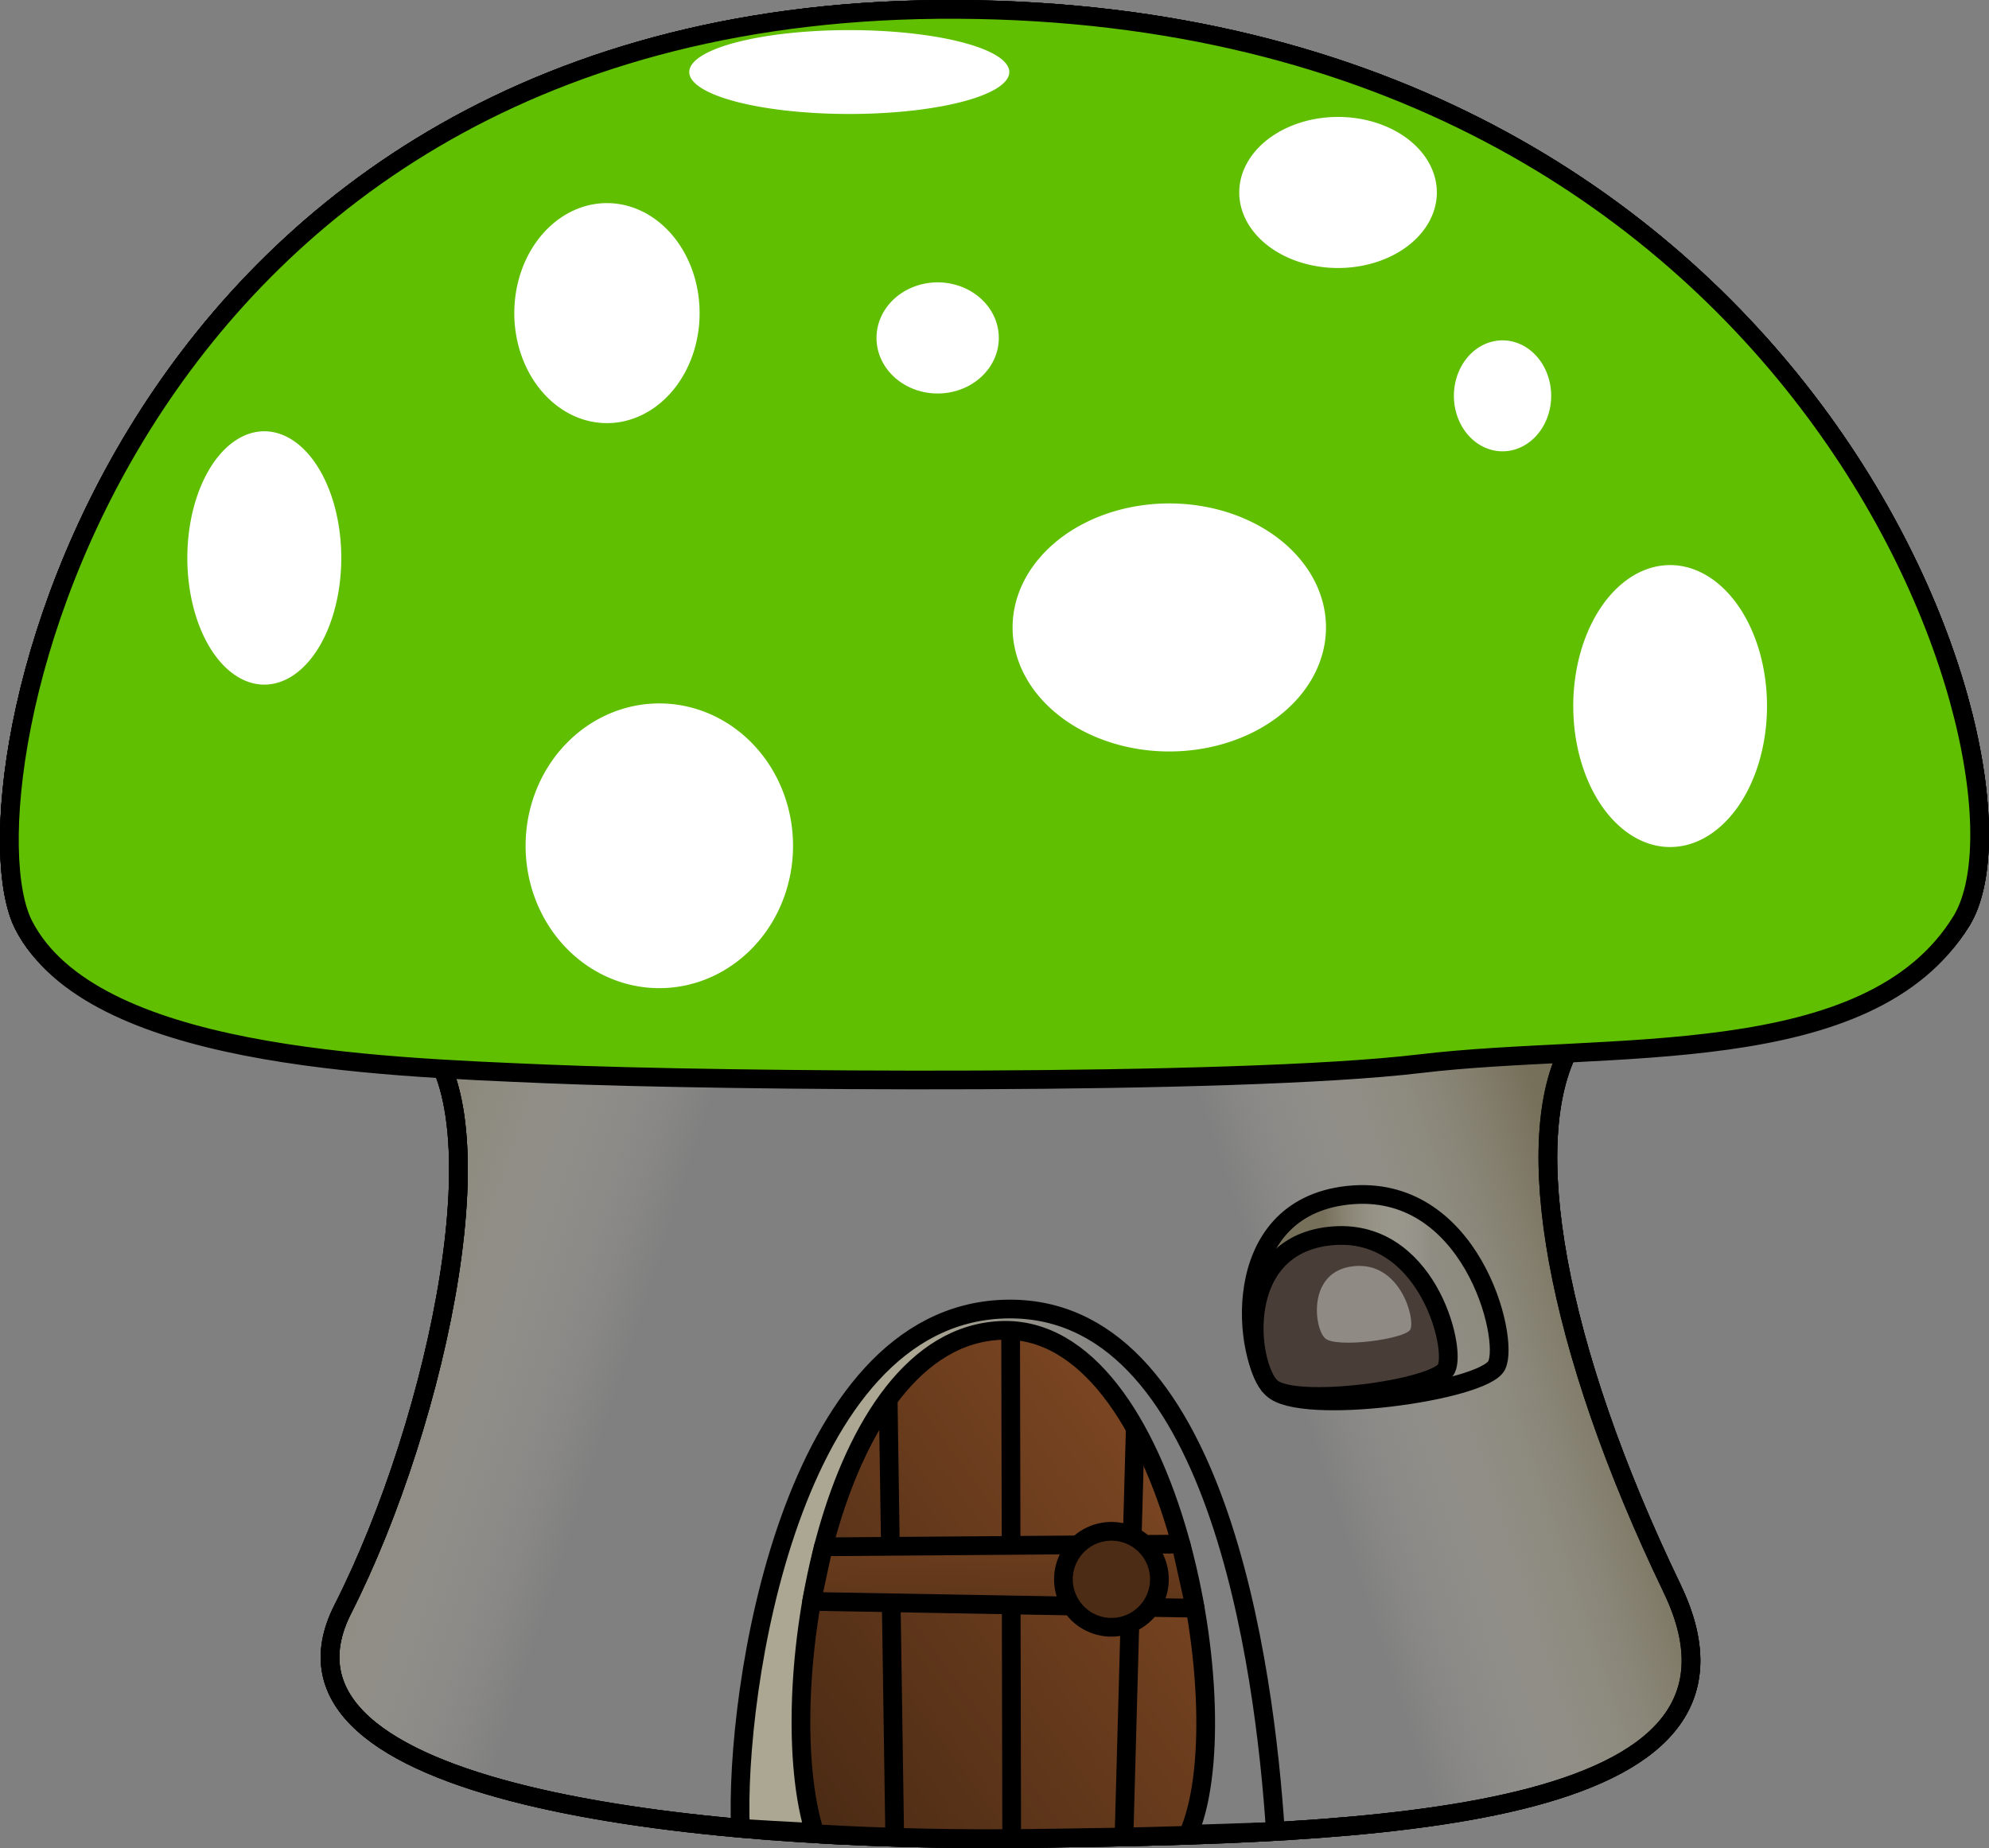 <?xml version="1.0" encoding="UTF-8"?>
<svg viewBox="0 0 425.04 394.96" xmlns="http://www.w3.org/2000/svg" xmlns:xlink="http://www.w3.org/1999/xlink">
 <rect x="0" y="0" width="425.04" height="394.96" fill="#808080" stroke="none"/>
 <defs>
  <linearGradient id="n" x1=".345" x2=".723" y1=".089" y2=".089" xlink:href="#k"/>
  <linearGradient id="r" x1=".154" x2=".323" y1=".677" y2=".726" xlink:href="#k"/>
  <linearGradient id="q" x1=".771" x2=".156" y1="-1.163" y2="2.512" xlink:href="#l"/>
  <linearGradient id="p" x1=".807" x2=".082" y1=".311" y2=".888" xlink:href="#l"/>
  <linearGradient id="o" x1=".8" x2=".651" y1=".745" y2=".789" xlink:href="#k"/>
  <linearGradient id="m" x1=".324" x2=".709" y1=".116" y2=".105">
   <stop stop-color="#aca793" offset="0"/>
   <stop stop-color="#aca793" stop-opacity="0" offset="1"/>
  </linearGradient>
  <linearGradient id="k">
   <stop stop-color="#76705a" offset="0"/>
   <stop stop-color="#c8c4b7" stop-opacity="0" offset="1"/>
  </linearGradient>
  <linearGradient id="l">
   <stop stop-color="#784421" offset="0"/>
   <stop stop-color="#4d2c15" offset="1"/>
  </linearGradient>
  <radialGradient id="t" cx="436.73" cy="537.53" r="212.52" gradientTransform="matrix(1.2279e-7 .179 -.996 6.8401e-7 909.94 480.92)" gradientUnits="userSpaceOnUse">
   <stop offset="0"/>
   <stop stop-opacity="0" offset="1"/>
  </radialGradient>
  <radialGradient id="s" cx="397" cy="684.27" r="12.253" gradientTransform="matrix(.983 0 1.1864e-6 1 7.025 -1.9125e-6)" gradientUnits="userSpaceOnUse" xlink:href="#l"/>
 </defs>
 <g stroke-width="4">
  <g fill-rule="evenodd">
   <g stroke="#000">
    <g stroke-linejoin="round">
     <path d="m357.31 339.46c-24.995-51.892-32.62-95.942-21.658-115.92 10.695-19.496 63.754 5.479 83.506-26.734 19.47-31.754-31.662-193.85-214.54-194.8-180.36-0.939-214.33 167.06-199.53 195.75 14.543 28.2 63.723 7.235 83.516 22.318 19.794 15.083 5.112 83.528-15.336 123.81-20.194 39.783 75.405 49.962 147.04 49.019 71.635-0.943 161.27-3.058 137-53.439z" fill="url(#r)"/>
     <path d="m357.31 339.46c-24.995-51.892-32.62-95.942-21.658-115.92 10.695-19.496 63.754 5.479 83.506-26.734 19.47-31.754-31.662-193.85-214.54-194.8-180.36-0.939-214.33 167.06-199.53 195.75 14.543 28.2 63.723 7.235 83.516 22.318 19.794 15.083 5.112 83.528-15.336 123.81-20.194 39.783 75.405 49.962 147.04 49.019 71.635-0.943 161.27-3.058 137-53.439z" fill="url(#o)"/>
     <path d="m357.31 339.46c-24.995-51.892-32.62-95.942-21.658-115.92 10.695-19.496 63.754 5.479 83.506-26.734 19.47-31.754-31.662-193.85-214.54-194.8-180.36-0.939-214.33 167.06-199.53 195.75 14.543 28.2 63.723 7.235 83.516 22.318 19.794 15.083 5.112 83.528-15.336 123.81-20.194 39.783 75.405 49.962 147.04 49.019 71.635-0.943 161.27-3.058 137-53.439z" fill="url(#t)"/>
     <path d="m303.55 227.32c40.313-4.824 95.86 1.702 115.61-30.511 19.47-31.754-31.662-193.85-214.54-194.8-180.36-0.939-214.33 167.06-199.53 195.75 14.543 28.2 74.884 30.192 111.84 31.76 36.929 1.567 146.92 2.551 186.61-2.199z" fill="#5fbf00"/>
     <path d="m214.5 279.78c-45.64 1.574-57.527 81.727-56.276 110.95 16.792 1.098 46.13 2.373 62.089 2.163 11.959-0.157 39.886-1.048 52.235-1.49-2.295-34.821-12.407-113.2-58.047-111.62z" fill="url(#m)"/>
     <path d="m214.04 284.33c-37.01 1.278-49.222 78.676-39.875 107.56 15.585 0.914 31.384 1.194 46.156 1 10.91-0.144 22.22-0.292 33.5-0.656 11.543-25.143-3.368-109.16-39.781-107.91z" fill="url(#p)"/>
     <path d="m189.8 299.03l1.397 93.63m24.769-108.31l0.226 108.59m26.406-87.672l-2.407 87.313" fill="none"/>
     <path d="m175.95 330.58l76.404-0.585 3.049 13.709-81.962-1.463 2.509-11.661z" fill="url(#q)"/>
    </g>
    <path d="m271.92 296.81c6.054 5.927 45.118 0.581 47.909-5.005 2.896-5.795-5.528-39.251-31.852-36.354-26.064 2.869-22.248 35.299-16.057 41.359z" fill="url(#n)"/>
    <path d="m271.56 296.43c4.74 4.622 35.325 0.453 37.51-3.904 2.267-4.52-4.328-30.611-24.938-28.352-20.406 2.238-17.419 27.529-12.572 32.255z" fill="#483e37"/>
   </g>
   <path d="m283.14 285.99c2.305 2.205 17.176 0.216 18.239-1.862 1.102-2.156-2.104-14.6-12.126-13.522-9.922 1.067-8.47 13.13-6.113 15.384z" fill="#fff" fill-opacity=".392"/>
  </g>
  <g stroke-linejoin="round">
   <g fill="#fff">
    <path d="m72.617 124.5a16.136 26.557 0 1 1 -32.272 -10.512 16.136 26.557 0 1 1 32.272 10.512z"/>
    <path d="m145.64 80.87a15.937 18.923 0 1 1 -31.874 -27.904 15.937 18.923 0 1 1 31.874 27.904z"/>
    <path d="m282.76 129.11a32.888 26.032 0 1 1 -65.775 9.972 32.888 26.032 0 1 1 65.775 -9.972z"/>
    <path d="m306.81 38.724a20.875 15.963 0 1 1 -41.751 4.819 20.875 15.963 0 1 1 41.751 -4.819z"/>
    <path d="m374.03 167.81a17.132 24.934 0 1 1 -34.264 -33.83 17.132 24.934 0 1 1 34.264 33.83z"/>
    <path d="m167.42 169.44a26.525 28.243 0 1 1 -53.051 22.638 26.525 28.243 0 1 1 53.051 -22.638z"/>
    <path d="m213.4 73.159a13.026 11.837 0 1 1 -26.053 -1.875 13.026 11.837 0 1 1 26.053 1.875z"/>
    <path d="m331.07 87.891a9.985 11.389 0 1 1 -19.97 -6.59 9.985 11.389 0 1 1 19.97 6.59z"/>
    <path d="m215.6 14.769a34.111 8.94 0 1 1 -68.222 1.255 34.111 8.94 0 1 1 68.222 -1.255z"/>
   </g>
   <path d="m247.76 337.52a10.253 10.253 0 1 1 -20.506 0 10.253 10.253 0 1 1 20.506 0z" fill="url(#s)" stroke="#000"/>
  </g>
 </g>
</svg>

